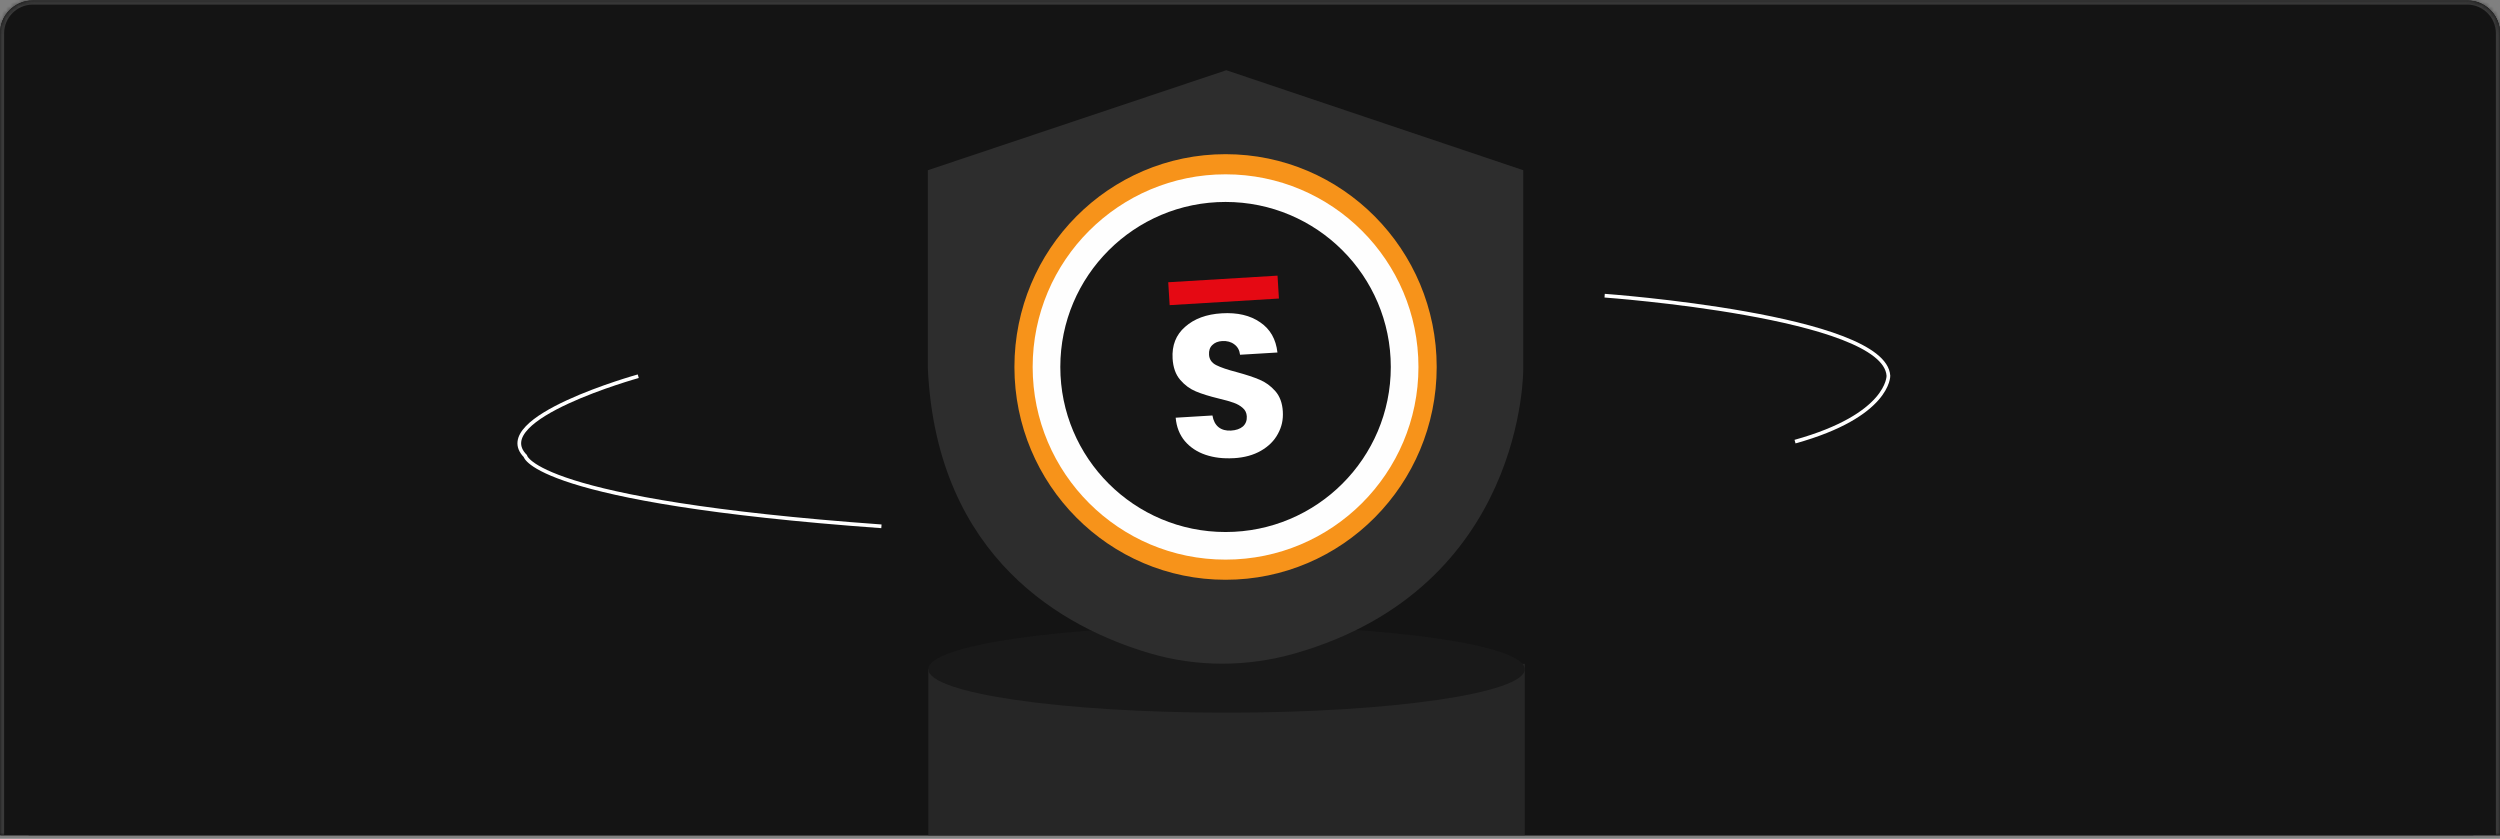 <svg width="608" height="204" viewBox="0 0 608 204" fill="none" xmlns="http://www.w3.org/2000/svg">
<rect x="0" y="0" width="608" height="204" fill="#808080" stroke="none"/>
<path d="M0 8.115C0 3.697 3.582 0.115 8 0.115H600C604.418 0.115 608 3.697 608 8.115V203.115H0V8.115Z" fill="#141414"/>
<g clip-path="url(#clip0_1550_15826)">
<mask id="path-2-inside-1_1550_15826" fill="white">
<path d="M0 8.115C0 3.697 3.582 0.115 8 0.115H600C604.418 0.115 608 3.697 608 8.115V203.115H0V8.115Z"/>
</mask>
<path d="M0 8.115C0 3.697 3.582 0.115 8 0.115H600C604.418 0.115 608 3.697 608 8.115V203.115H0V8.115Z" fill="#141414"/>
<rect width="608" height="203" transform="translate(0.25 0.211)" fill="#141414"/>
<path d="M8.25 203.211C3.832 203.211 0.25 199.629 0.25 195.211V8.211C0.25 3.793 3.832 0.211 8.25 0.211H600.25C604.668 0.211 608.25 3.793 608.25 8.211V195.211C608.25 199.629 604.668 203.211 600.25 203.211H8.25Z" fill="#141414"/>
<path d="M225.765 162.757V221.883H370.825V161.449L225.765 162.757Z" fill="#262626"/>
<path d="M298.295 173.323C338.353 173.323 370.825 168.592 370.825 162.755C370.825 156.919 338.353 152.188 298.295 152.188C258.238 152.188 225.765 156.919 225.765 162.755C225.765 168.592 258.238 173.323 298.295 173.323Z" fill="#191919"/>
<path d="M225.654 41.399L298.235 17.08L370.455 41.399V89.659C370.455 89.659 371.055 142.908 314.841 158.935C303.321 162.218 291.121 162.268 279.62 158.875C258.897 152.757 227.833 135.902 225.654 89.659V41.399Z" fill="#2D2D2D"/>
<path d="M298.055 141C326.414 141 349.403 117.83 349.403 89.248C349.403 60.666 326.414 37.496 298.055 37.496C269.696 37.496 246.707 60.666 246.707 89.248C246.707 117.83 269.696 141 298.055 141Z" fill="#F7931A"/>
<path d="M298.055 136.099C323.963 136.099 344.966 115.123 344.966 89.247C344.966 63.371 323.963 42.395 298.055 42.395C272.146 42.395 251.144 63.371 251.144 89.247C251.144 115.123 272.146 136.099 298.055 136.099Z" fill="#FEFEFE"/>
<path d="M298.055 129.386C320.25 129.386 338.242 111.416 338.242 89.25C338.242 67.083 320.25 49.113 298.055 49.113C275.861 49.113 257.868 67.083 257.868 89.25C257.868 111.416 275.861 129.386 298.055 129.386Z" fill="#161616"/>
<path d="M310.695 67.035L284.116 68.642L284.456 74.21L311.034 72.604L310.695 67.035Z" fill="#E50913"/>
<path d="M300.033 111.424C297.515 111.574 295.227 111.304 293.179 110.606C291.13 109.907 289.452 108.8 288.143 107.263C286.864 105.726 286.124 103.84 285.925 101.585L294.867 101.046C295.077 102.313 295.577 103.271 296.376 103.91C297.165 104.518 298.174 104.788 299.383 104.718C300.592 104.648 301.592 104.309 302.281 103.71C302.97 103.081 303.28 102.253 303.22 101.245C303.17 100.397 302.831 99.709 302.211 99.19C301.622 98.671 300.892 98.251 300.013 97.942C299.174 97.633 297.965 97.293 296.406 96.924C294.138 96.375 292.279 95.797 290.83 95.188C289.382 94.589 288.103 93.641 287.014 92.364C285.915 91.086 285.305 89.36 285.175 87.204C284.985 84.001 285.994 81.427 288.213 79.491C290.431 77.515 293.398 76.417 297.135 76.198C300.932 75.968 304.05 76.696 306.488 78.393C308.926 80.049 310.314 82.494 310.674 85.728L301.582 86.276C301.452 85.169 300.982 84.331 300.193 83.752C299.403 83.143 298.414 82.874 297.235 82.943C296.216 83.003 295.417 83.333 294.827 83.921C294.238 84.48 293.968 85.269 294.038 86.287C294.108 87.394 294.677 88.232 295.766 88.791C296.856 89.35 298.534 89.919 300.802 90.508C303.07 91.126 304.919 91.735 306.338 92.344C307.787 92.943 309.055 93.871 310.155 95.118C311.254 96.365 311.863 98.022 311.983 100.078C312.103 102.133 311.703 103.85 310.784 105.516C309.895 107.183 308.536 108.54 306.687 109.608C304.849 110.676 302.631 111.284 300.043 111.434L300.033 111.424Z" fill="white"/>
<path d="M155.223 91.496C155.223 91.496 118.623 101.675 127.755 110.906C127.755 110.906 129.764 121.903 214.364 128" stroke="white" stroke-width="0.9" stroke-miterlimit="10"/>
<path d="M390.249 71.908C390.249 71.908 458.373 76.808 459.262 91.398C459.262 91.398 459.482 101.018 436.551 107.404" stroke="white" stroke-width="0.9" stroke-miterlimit="10"/>
</g>
<path d="M-1 8.115C-1 3.145 3.029 -0.885 8 -0.885H600C604.971 -0.885 609 3.145 609 8.115H607C607 4.249 603.866 1.115 600 1.115H8C4.134 1.115 1 4.249 1 8.115H-1ZM608 203.115H0H608ZM-1 203.115V8.115C-1 3.145 3.029 -0.885 8 -0.885V1.115C4.134 1.115 1 4.249 1 8.115V203.115H-1ZM600 -0.885C604.971 -0.885 609 3.145 609 8.115V203.115H607V8.115C607 4.249 603.866 1.115 600 1.115V-0.885Z" fill="#3A3A3A" mask="url(#path-2-inside-1_1550_15826)"/>
<defs>
<clipPath id="clip0_1550_15826">
<path d="M0 8.115C0 3.697 3.582 0.115 8 0.115H600C604.418 0.115 608 3.697 608 8.115V203.115H0V8.115Z" fill="white"/>
</clipPath>
</defs>
</svg>
